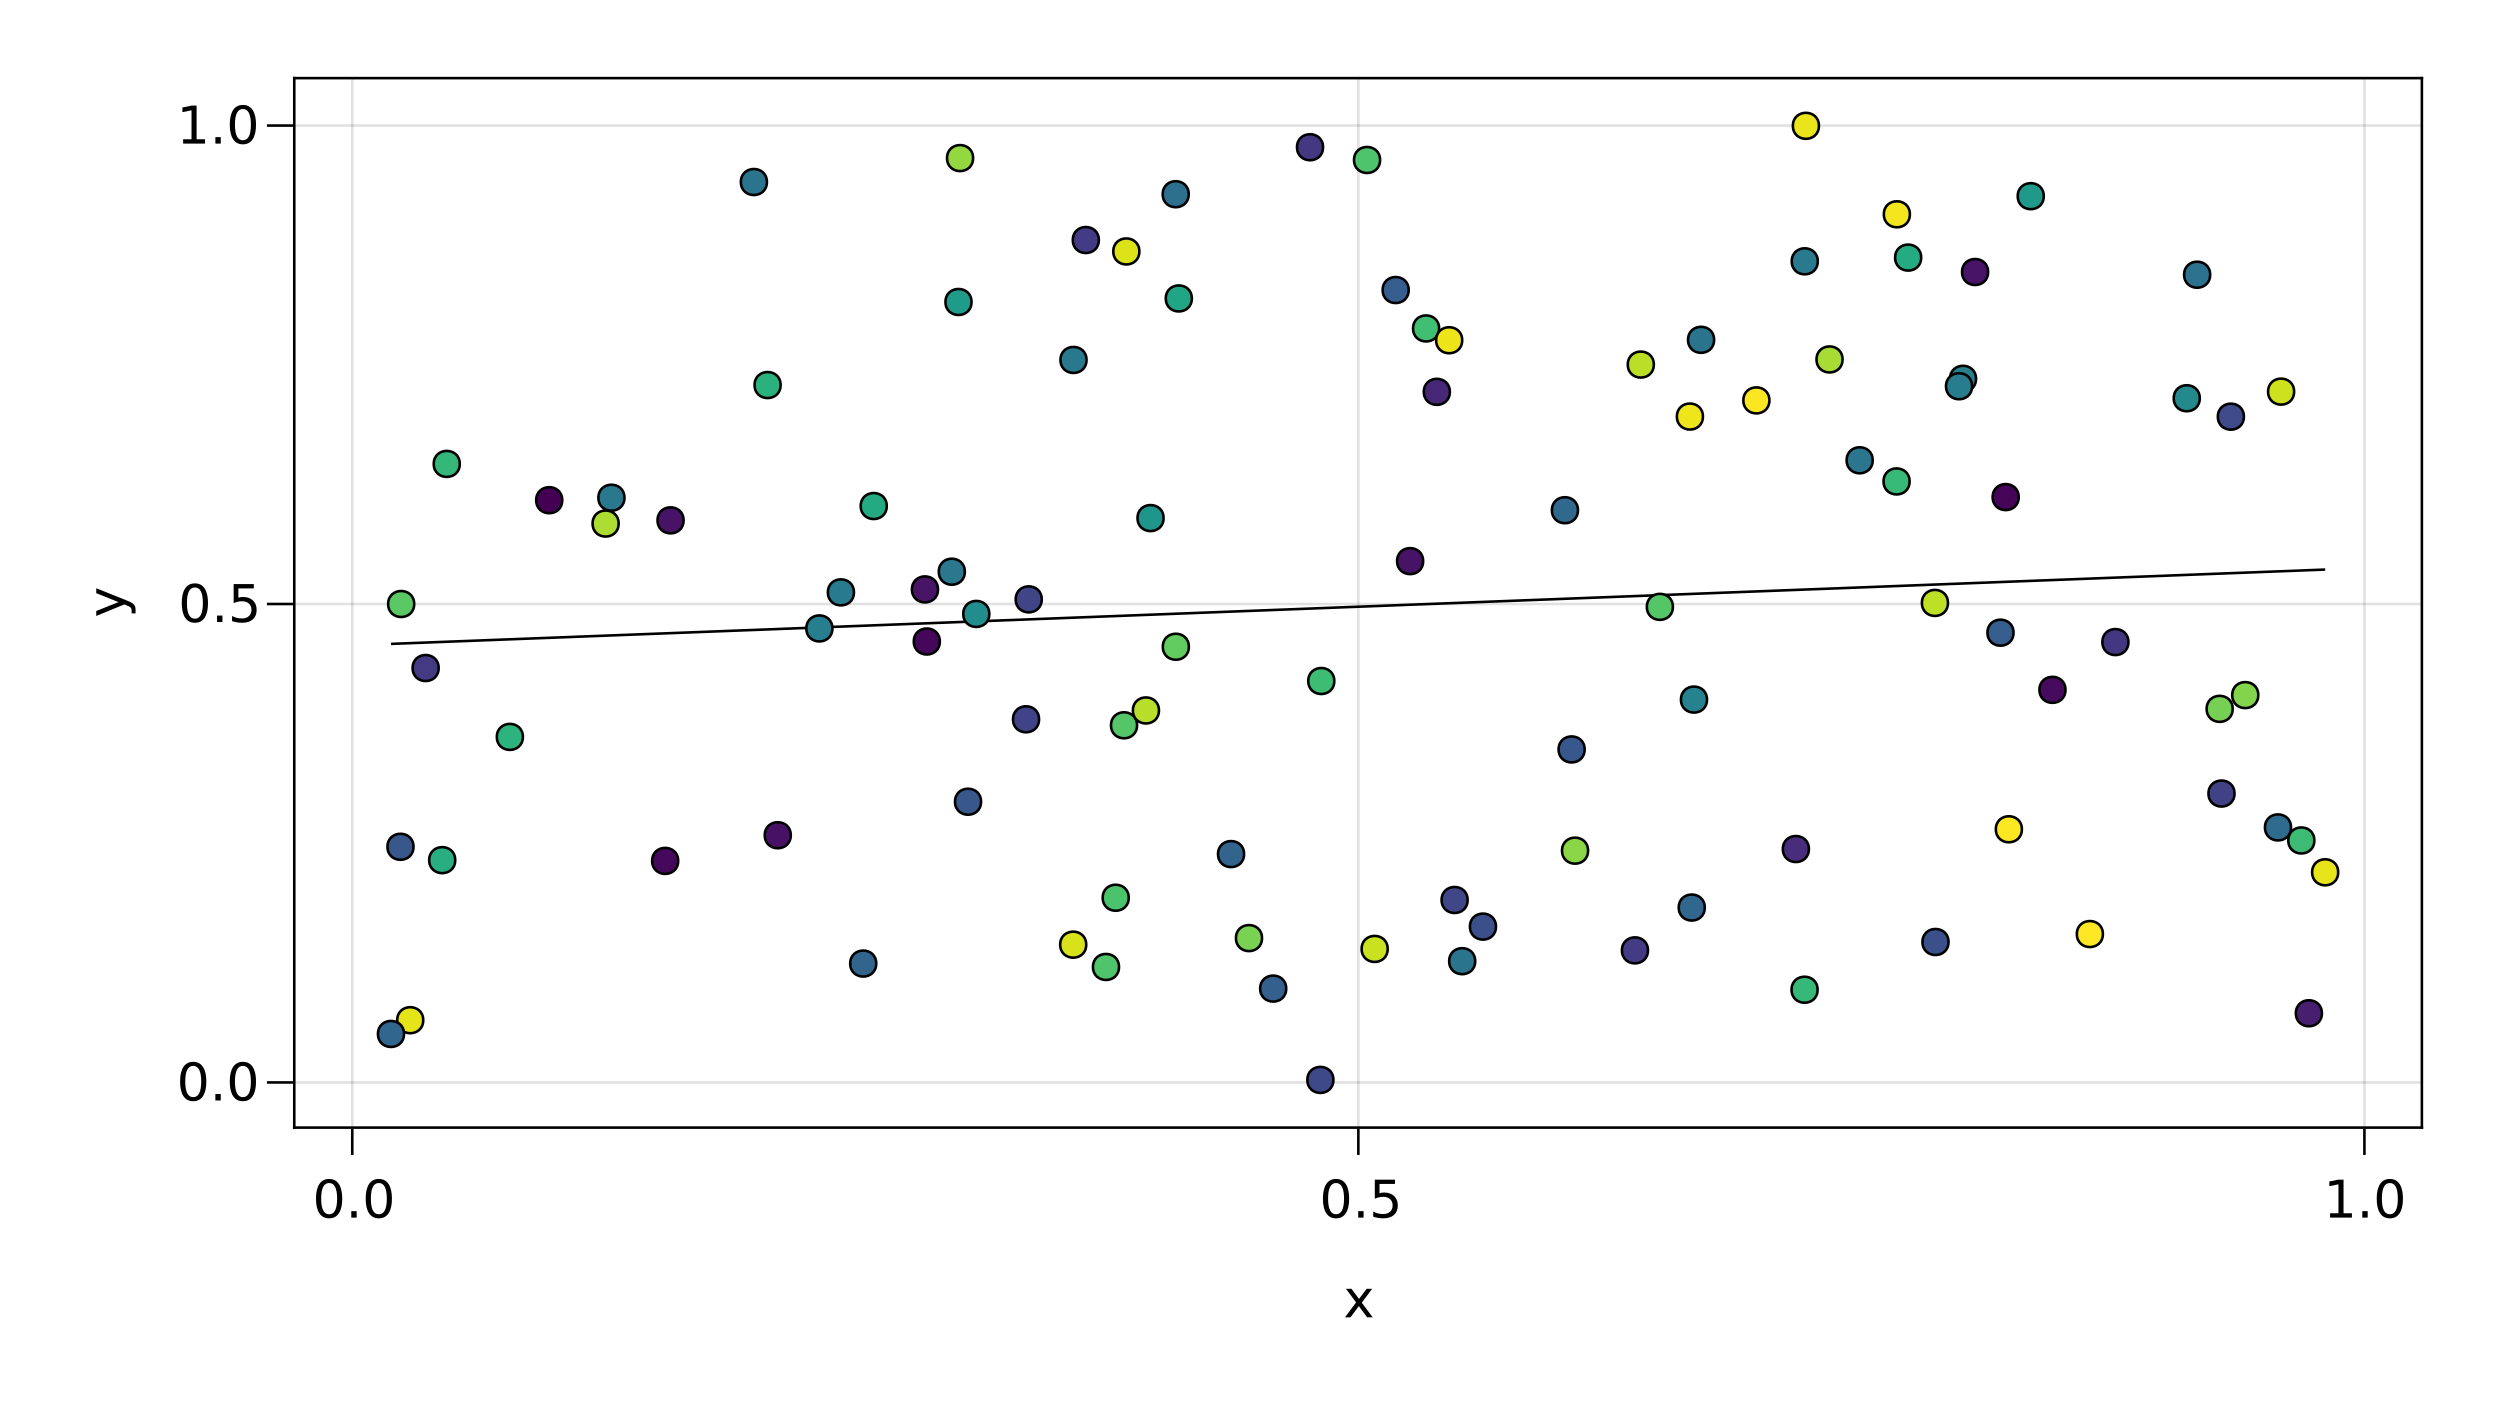 <?xml version="1.0" encoding="UTF-8"?>
<svg xmlns="http://www.w3.org/2000/svg" xmlns:xlink="http://www.w3.org/1999/xlink" width="960pt" height="540pt" viewBox="0 0 960 540" version="1.1">
<defs>
<g>
<symbol overflow="visible" id="glyph0-0">
<path style="stroke:none;" d="M 1 3.531 L 1 -14.109 L 11 -14.109 L 11 3.531 Z M 2.125 2.422 L 9.891 2.422 L 9.891 -12.984 L 2.125 -12.984 Z M 2.125 2.422 "/>
</symbol>
<symbol overflow="visible" id="glyph0-1">
<path style="stroke:none;" d="M 6.359 -13.281 C 5.336 -13.281 4.57 -12.781 4.062 -11.781 C 3.551 -10.781 3.297 -9.281 3.297 -7.281 C 3.297 -5.281 3.551 -3.781 4.062 -2.781 C 4.57 -1.781 5.336 -1.281 6.359 -1.281 C 7.379 -1.281 8.145 -1.781 8.656 -2.781 C 9.164 -3.781 9.422 -5.281 9.422 -7.281 C 9.422 -9.281 9.164 -10.781 8.656 -11.781 C 8.145 -12.781 7.379 -13.281 6.359 -13.281 Z M 6.359 -14.844 C 7.992 -14.844 9.238 -14.195 10.094 -12.906 C 10.957 -11.613 11.391 -9.738 11.391 -7.281 C 11.391 -4.82 10.957 -2.945 10.094 -1.656 C 9.238 -0.363 7.992 0.281 6.359 0.281 C 4.723 0.281 3.473 -0.363 2.609 -1.656 C 1.742 -2.945 1.312 -4.82 1.312 -7.281 C 1.312 -9.738 1.742 -11.613 2.609 -12.906 C 3.473 -14.195 4.723 -14.844 6.359 -14.844 Z M 6.359 -14.844 "/>
</symbol>
<symbol overflow="visible" id="glyph1-0">
<path style="stroke:none;" d="M 1 3.531 L 1 -14.109 L 11 -14.109 L 11 3.531 Z M 2.125 2.422 L 9.891 2.422 L 9.891 -12.984 L 2.125 -12.984 Z M 2.125 2.422 "/>
</symbol>
<symbol overflow="visible" id="glyph1-1">
<path style="stroke:none;" d="M 2.141 -2.484 L 4.203 -2.484 L 4.203 0 L 2.141 0 Z M 2.141 -2.484 "/>
</symbol>
<symbol overflow="visible" id="glyph1-2">
<path style="stroke:none;" d="M 6.359 -13.281 C 5.336 -13.281 4.57 -12.781 4.062 -11.781 C 3.551 -10.781 3.297 -9.281 3.297 -7.281 C 3.297 -5.281 3.551 -3.781 4.062 -2.781 C 4.57 -1.781 5.336 -1.281 6.359 -1.281 C 7.379 -1.281 8.145 -1.781 8.656 -2.781 C 9.164 -3.781 9.422 -5.281 9.422 -7.281 C 9.422 -9.281 9.164 -10.781 8.656 -11.781 C 8.145 -12.781 7.379 -13.281 6.359 -13.281 Z M 6.359 -14.844 C 7.992 -14.844 9.238 -14.195 10.094 -12.906 C 10.957 -11.613 11.391 -9.738 11.391 -7.281 C 11.391 -4.82 10.957 -2.945 10.094 -1.656 C 9.238 -0.363 7.992 0.281 6.359 0.281 C 4.723 0.281 3.473 -0.363 2.609 -1.656 C 1.742 -2.945 1.312 -4.82 1.312 -7.281 C 1.312 -9.738 1.742 -11.613 2.609 -12.906 C 3.473 -14.195 4.723 -14.844 6.359 -14.844 Z M 6.359 -14.844 "/>
</symbol>
<symbol overflow="visible" id="glyph2-0">
<path style="stroke:none;" d="M 1 3.531 L 1 -14.109 L 11 -14.109 L 11 3.531 Z M 2.125 2.422 L 9.891 2.422 L 9.891 -12.984 L 2.125 -12.984 Z M 2.125 2.422 "/>
</symbol>
<symbol overflow="visible" id="glyph2-1">
<path style="stroke:none;" d="M 6.359 -13.281 C 5.336 -13.281 4.57 -12.781 4.062 -11.781 C 3.551 -10.781 3.297 -9.281 3.297 -7.281 C 3.297 -5.281 3.551 -3.781 4.062 -2.781 C 4.57 -1.781 5.336 -1.281 6.359 -1.281 C 7.379 -1.281 8.145 -1.781 8.656 -2.781 C 9.164 -3.781 9.422 -5.281 9.422 -7.281 C 9.422 -9.281 9.164 -10.781 8.656 -11.781 C 8.145 -12.781 7.379 -13.281 6.359 -13.281 Z M 6.359 -14.844 C 7.992 -14.844 9.238 -14.195 10.094 -12.906 C 10.957 -11.613 11.391 -9.738 11.391 -7.281 C 11.391 -4.82 10.957 -2.945 10.094 -1.656 C 9.238 -0.363 7.992 0.281 6.359 0.281 C 4.723 0.281 3.473 -0.363 2.609 -1.656 C 1.742 -2.945 1.312 -4.82 1.312 -7.281 C 1.312 -9.738 1.742 -11.613 2.609 -12.906 C 3.473 -14.195 4.723 -14.844 6.359 -14.844 Z M 6.359 -14.844 "/>
</symbol>
<symbol overflow="visible" id="glyph3-0">
<path style="stroke:none;" d="M 1 3.531 L 1 -14.109 L 11 -14.109 L 11 3.531 Z M 2.125 2.422 L 9.891 2.422 L 9.891 -12.984 L 2.125 -12.984 Z M 2.125 2.422 "/>
</symbol>
<symbol overflow="visible" id="glyph3-1">
<path style="stroke:none;" d="M 2.141 -2.484 L 4.203 -2.484 L 4.203 0 L 2.141 0 Z M 2.141 -2.484 "/>
</symbol>
<symbol overflow="visible" id="glyph3-2">
<path style="stroke:none;" d="M 2.156 -14.578 L 9.906 -14.578 L 9.906 -12.922 L 3.969 -12.922 L 3.969 -9.344 C 4.25 -9.445 4.531 -9.52 4.812 -9.562 C 5.102 -9.613 5.395 -9.641 5.688 -9.641 C 7.312 -9.641 8.598 -9.191 9.547 -8.297 C 10.504 -7.41 10.984 -6.203 10.984 -4.672 C 10.984 -3.109 10.492 -1.891 9.516 -1.016 C 8.535 -0.148 7.156 0.281 5.375 0.281 C 4.77 0.281 4.148 0.227 3.516 0.125 C 2.879 0.02 2.223 -0.133 1.547 -0.344 L 1.547 -2.328 C 2.129 -2.004 2.734 -1.766 3.359 -1.609 C 3.984 -1.453 4.645 -1.375 5.344 -1.375 C 6.469 -1.375 7.359 -1.672 8.016 -2.266 C 8.672 -2.859 9 -3.66 9 -4.672 C 9 -5.691 8.672 -6.5 8.016 -7.094 C 7.359 -7.688 6.469 -7.984 5.344 -7.984 C 4.812 -7.984 4.285 -7.922 3.766 -7.797 C 3.242 -7.68 2.707 -7.5 2.156 -7.25 Z M 2.156 -14.578 "/>
</symbol>
<symbol overflow="visible" id="glyph3-3">
<path style="stroke:none;" d="M 6.359 -13.281 C 5.336 -13.281 4.57 -12.781 4.062 -11.781 C 3.551 -10.781 3.297 -9.281 3.297 -7.281 C 3.297 -5.281 3.551 -3.781 4.062 -2.781 C 4.57 -1.781 5.336 -1.281 6.359 -1.281 C 7.379 -1.281 8.145 -1.781 8.656 -2.781 C 9.164 -3.781 9.422 -5.281 9.422 -7.281 C 9.422 -9.281 9.164 -10.781 8.656 -11.781 C 8.145 -12.781 7.379 -13.281 6.359 -13.281 Z M 6.359 -14.844 C 7.992 -14.844 9.238 -14.195 10.094 -12.906 C 10.957 -11.613 11.391 -9.738 11.391 -7.281 C 11.391 -4.82 10.957 -2.945 10.094 -1.656 C 9.238 -0.363 7.992 0.281 6.359 0.281 C 4.723 0.281 3.473 -0.363 2.609 -1.656 C 1.742 -2.945 1.312 -4.82 1.312 -7.281 C 1.312 -9.738 1.742 -11.613 2.609 -12.906 C 3.473 -14.195 4.723 -14.844 6.359 -14.844 Z M 6.359 -14.844 "/>
</symbol>
<symbol overflow="visible" id="glyph4-0">
<path style="stroke:none;" d="M 1 3.531 L 1 -14.109 L 11 -14.109 L 11 3.531 Z M 2.125 2.422 L 9.891 2.422 L 9.891 -12.984 L 2.125 -12.984 Z M 2.125 2.422 "/>
</symbol>
<symbol overflow="visible" id="glyph4-1">
<path style="stroke:none;" d="M 2.484 -1.656 L 5.703 -1.656 L 5.703 -12.781 L 2.203 -12.078 L 2.203 -13.875 L 5.688 -14.578 L 7.656 -14.578 L 7.656 -1.656 L 10.875 -1.656 L 10.875 0 L 2.484 0 Z M 2.484 -1.656 "/>
</symbol>
<symbol overflow="visible" id="glyph4-2">
<path style="stroke:none;" d="M 10.984 -10.938 L 7.016 -5.609 L 11.188 0 L 9.062 0 L 5.875 -4.297 L 2.703 0 L 0.578 0 L 4.828 -5.719 L 0.938 -10.938 L 3.062 -10.938 L 5.953 -7.047 L 8.859 -10.938 Z M 10.984 -10.938 "/>
</symbol>
<symbol overflow="visible" id="glyph5-0">
<path style="stroke:none;" d="M 1 3.531 L 1 -14.109 L 11 -14.109 L 11 3.531 Z M 2.125 2.422 L 9.891 2.422 L 9.891 -12.984 L 2.125 -12.984 Z M 2.125 2.422 "/>
</symbol>
<symbol overflow="visible" id="glyph5-1">
<path style="stroke:none;" d="M 6.359 -13.281 C 5.336 -13.281 4.57 -12.781 4.062 -11.781 C 3.551 -10.781 3.297 -9.281 3.297 -7.281 C 3.297 -5.281 3.551 -3.781 4.062 -2.781 C 4.57 -1.781 5.336 -1.281 6.359 -1.281 C 7.379 -1.281 8.145 -1.781 8.656 -2.781 C 9.164 -3.781 9.422 -5.281 9.422 -7.281 C 9.422 -9.281 9.164 -10.781 8.656 -11.781 C 8.145 -12.781 7.379 -13.281 6.359 -13.281 Z M 6.359 -14.844 C 7.992 -14.844 9.238 -14.195 10.094 -12.906 C 10.957 -11.613 11.391 -9.738 11.391 -7.281 C 11.391 -4.82 10.957 -2.945 10.094 -1.656 C 9.238 -0.363 7.992 0.281 6.359 0.281 C 4.723 0.281 3.473 -0.363 2.609 -1.656 C 1.742 -2.945 1.312 -4.82 1.312 -7.281 C 1.312 -9.738 1.742 -11.613 2.609 -12.906 C 3.473 -14.195 4.723 -14.844 6.359 -14.844 Z M 6.359 -14.844 "/>
</symbol>
<symbol overflow="visible" id="glyph6-0">
<path style="stroke:none;" d="M 1 3.531 L 1 -14.109 L 11 -14.109 L 11 3.531 Z M 2.125 2.422 L 9.891 2.422 L 9.891 -12.984 L 2.125 -12.984 Z M 2.125 2.422 "/>
</symbol>
<symbol overflow="visible" id="glyph6-1">
<path style="stroke:none;" d="M 2.141 -2.484 L 4.203 -2.484 L 4.203 0 L 2.141 0 Z M 2.141 -2.484 "/>
</symbol>
<symbol overflow="visible" id="glyph6-2">
<path style="stroke:none;" d="M 6.359 -13.281 C 5.336 -13.281 4.57 -12.781 4.062 -11.781 C 3.551 -10.781 3.297 -9.281 3.297 -7.281 C 3.297 -5.281 3.551 -3.781 4.062 -2.781 C 4.57 -1.781 5.336 -1.281 6.359 -1.281 C 7.379 -1.281 8.145 -1.781 8.656 -2.781 C 9.164 -3.781 9.422 -5.281 9.422 -7.281 C 9.422 -9.281 9.164 -10.781 8.656 -11.781 C 8.145 -12.781 7.379 -13.281 6.359 -13.281 Z M 6.359 -14.844 C 7.992 -14.844 9.238 -14.195 10.094 -12.906 C 10.957 -11.613 11.391 -9.738 11.391 -7.281 C 11.391 -4.82 10.957 -2.945 10.094 -1.656 C 9.238 -0.363 7.992 0.281 6.359 0.281 C 4.723 0.281 3.473 -0.363 2.609 -1.656 C 1.742 -2.945 1.312 -4.82 1.312 -7.281 C 1.312 -9.738 1.742 -11.613 2.609 -12.906 C 3.473 -14.195 4.723 -14.844 6.359 -14.844 Z M 6.359 -14.844 "/>
</symbol>
<symbol overflow="visible" id="glyph7-0">
<path style="stroke:none;" d="M 1 3.531 L 1 -14.109 L 11 -14.109 L 11 3.531 Z M 2.125 2.422 L 9.891 2.422 L 9.891 -12.984 L 2.125 -12.984 Z M 2.125 2.422 "/>
</symbol>
<symbol overflow="visible" id="glyph7-1">
<path style="stroke:none;" d="M 6.359 -13.281 C 5.336 -13.281 4.57 -12.781 4.062 -11.781 C 3.551 -10.781 3.297 -9.281 3.297 -7.281 C 3.297 -5.281 3.551 -3.781 4.062 -2.781 C 4.57 -1.781 5.336 -1.281 6.359 -1.281 C 7.379 -1.281 8.145 -1.781 8.656 -2.781 C 9.164 -3.781 9.422 -5.281 9.422 -7.281 C 9.422 -9.281 9.164 -10.781 8.656 -11.781 C 8.145 -12.781 7.379 -13.281 6.359 -13.281 Z M 6.359 -14.844 C 7.992 -14.844 9.238 -14.195 10.094 -12.906 C 10.957 -11.613 11.391 -9.738 11.391 -7.281 C 11.391 -4.82 10.957 -2.945 10.094 -1.656 C 9.238 -0.363 7.992 0.281 6.359 0.281 C 4.723 0.281 3.473 -0.363 2.609 -1.656 C 1.742 -2.945 1.312 -4.82 1.312 -7.281 C 1.312 -9.738 1.742 -11.613 2.609 -12.906 C 3.473 -14.195 4.723 -14.844 6.359 -14.844 Z M 6.359 -14.844 "/>
</symbol>
<symbol overflow="visible" id="glyph8-0">
<path style="stroke:none;" d="M 1 3.531 L 1 -14.109 L 11 -14.109 L 11 3.531 Z M 2.125 2.422 L 9.891 2.422 L 9.891 -12.984 L 2.125 -12.984 Z M 2.125 2.422 "/>
</symbol>
<symbol overflow="visible" id="glyph8-1">
<path style="stroke:none;" d="M 2.141 -2.484 L 4.203 -2.484 L 4.203 0 L 2.141 0 Z M 2.141 -2.484 "/>
</symbol>
<symbol overflow="visible" id="glyph8-2">
<path style="stroke:none;" d="M 2.156 -14.578 L 9.906 -14.578 L 9.906 -12.922 L 3.969 -12.922 L 3.969 -9.344 C 4.25 -9.445 4.531 -9.52 4.812 -9.562 C 5.102 -9.613 5.395 -9.641 5.688 -9.641 C 7.312 -9.641 8.598 -9.191 9.547 -8.297 C 10.504 -7.41 10.984 -6.203 10.984 -4.672 C 10.984 -3.109 10.492 -1.891 9.516 -1.016 C 8.535 -0.148 7.156 0.281 5.375 0.281 C 4.77 0.281 4.148 0.227 3.516 0.125 C 2.879 0.02 2.223 -0.133 1.547 -0.344 L 1.547 -2.328 C 2.129 -2.004 2.734 -1.766 3.359 -1.609 C 3.984 -1.453 4.645 -1.375 5.344 -1.375 C 6.469 -1.375 7.359 -1.672 8.016 -2.266 C 8.672 -2.859 9 -3.66 9 -4.672 C 9 -5.691 8.672 -6.5 8.016 -7.094 C 7.359 -7.688 6.469 -7.984 5.344 -7.984 C 4.812 -7.984 4.285 -7.922 3.766 -7.797 C 3.242 -7.68 2.707 -7.5 2.156 -7.25 Z M 2.156 -14.578 "/>
</symbol>
<symbol overflow="visible" id="glyph9-0">
<path style="stroke:none;" d="M 1 3.531 L 1 -14.109 L 11 -14.109 L 11 3.531 Z M 2.125 2.422 L 9.891 2.422 L 9.891 -12.984 L 2.125 -12.984 Z M 2.125 2.422 "/>
</symbol>
<symbol overflow="visible" id="glyph9-1">
<path style="stroke:none;" d="M 2.484 -1.656 L 5.703 -1.656 L 5.703 -12.781 L 2.203 -12.078 L 2.203 -13.875 L 5.688 -14.578 L 7.656 -14.578 L 7.656 -1.656 L 10.875 -1.656 L 10.875 0 L 2.484 0 Z M 2.484 -1.656 "/>
</symbol>
<symbol overflow="visible" id="glyph10-0">
<path style="stroke:none;" d="M 1 3.531 L 1 -14.109 L 11 -14.109 L 11 3.531 Z M 2.125 2.422 L 9.891 2.422 L 9.891 -12.984 L 2.125 -12.984 Z M 2.125 2.422 "/>
</symbol>
<symbol overflow="visible" id="glyph10-1">
<path style="stroke:none;" d="M 2.141 -2.484 L 4.203 -2.484 L 4.203 0 L 2.141 0 Z M 2.141 -2.484 "/>
</symbol>
<symbol overflow="visible" id="glyph10-2">
<path style="stroke:none;" d="M 6.359 -13.281 C 5.336 -13.281 4.57 -12.781 4.062 -11.781 C 3.551 -10.781 3.297 -9.281 3.297 -7.281 C 3.297 -5.281 3.551 -3.781 4.062 -2.781 C 4.57 -1.781 5.336 -1.281 6.359 -1.281 C 7.379 -1.281 8.145 -1.781 8.656 -2.781 C 9.164 -3.781 9.422 -5.281 9.422 -7.281 C 9.422 -9.281 9.164 -10.781 8.656 -11.781 C 8.145 -12.781 7.379 -13.281 6.359 -13.281 Z M 6.359 -14.844 C 7.992 -14.844 9.238 -14.195 10.094 -12.906 C 10.957 -11.613 11.391 -9.738 11.391 -7.281 C 11.391 -4.82 10.957 -2.945 10.094 -1.656 C 9.238 -0.363 7.992 0.281 6.359 0.281 C 4.723 0.281 3.473 -0.363 2.609 -1.656 C 1.742 -2.945 1.312 -4.82 1.312 -7.281 C 1.312 -9.738 1.742 -11.613 2.609 -12.906 C 3.473 -14.195 4.723 -14.844 6.359 -14.844 Z M 6.359 -14.844 "/>
</symbol>
<symbol overflow="visible" id="glyph11-0">
<path style="stroke:none;" d="M 3.531 -1 L -14.109 -1 L -14.109 -11 L 3.531 -11 Z M 2.422 -2.125 L 2.422 -9.891 L -12.984 -9.891 L -12.984 -2.125 Z M 2.422 -2.125 "/>
</symbol>
<symbol overflow="visible" id="glyph11-1">
<path style="stroke:none;" d="M 1.016 -6.438 C 2.316 -5.926 3.164 -5.43 3.562 -4.953 C 3.957 -4.473 4.156 -3.828 4.156 -3.016 L 4.156 -1.578 L 2.656 -1.578 L 2.656 -2.641 C 2.656 -3.129 2.535 -3.508 2.297 -3.781 C 2.066 -4.062 1.516 -4.367 0.641 -4.703 L -0.172 -5.016 L -10.938 -0.594 L -10.938 -2.5 L -2.391 -5.922 L -10.938 -9.344 L -10.938 -11.234 Z M 1.016 -6.438 "/>
</symbol>
</g>
<clipPath id="clip1">
  <path d="M 674 30 L 713 30 L 713 68 L 674 68 Z M 674 30 "/>
</clipPath>
<clipPath id="clip2">
  <path d="M 487 395 L 527 395 L 527 433 L 487 433 Z M 487 395 "/>
</clipPath>
</defs>
<g id="surface26">
<rect x="0" y="0" width="960" height="540" style="fill:rgb(100%,100%,100%);fill-opacity:1;stroke:none;"/>
<path style=" stroke:none;fill-rule:nonzero;fill:rgb(100%,100%,100%);fill-opacity:1;" d="M 113 433 L 930 433 L 930 30 L 113 30 Z M 113 433 "/>
<path style="fill:none;stroke-width:1;stroke-linecap:butt;stroke-linejoin:miter;stroke:rgb(0%,0%,0%);stroke-opacity:0.12;stroke-miterlimit:10;" d="M 135.27 433 L 135.27 30 "/>
<path style="fill:none;stroke-width:1;stroke-linecap:butt;stroke-linejoin:miter;stroke:rgb(0%,0%,0%);stroke-opacity:0.12;stroke-miterlimit:10;" d="M 521.605 433 L 521.605 30 "/>
<path style="fill:none;stroke-width:1;stroke-linecap:butt;stroke-linejoin:miter;stroke:rgb(0%,0%,0%);stroke-opacity:0.12;stroke-miterlimit:10;" d="M 907.938 433 L 907.938 30 "/>
<path style="fill:none;stroke-width:1;stroke-linecap:butt;stroke-linejoin:miter;stroke:rgb(0%,0%,0%);stroke-opacity:0.12;stroke-miterlimit:10;" d="M 113 415.66 L 930 415.66 "/>
<path style="fill:none;stroke-width:1;stroke-linecap:butt;stroke-linejoin:miter;stroke:rgb(0%,0%,0%);stroke-opacity:0.12;stroke-miterlimit:10;" d="M 113 231.938 L 930 231.938 "/>
<path style="fill:none;stroke-width:1;stroke-linecap:butt;stroke-linejoin:miter;stroke:rgb(0%,0%,0%);stroke-opacity:0.12;stroke-miterlimit:10;" d="M 113 48.215 L 930 48.215 "/>
<g style="fill:rgb(0%,0%,0%);fill-opacity:1;">
  <use xlink:href="#glyph0-1" x="120.031" y="467.562"/>
</g>
<g style="fill:rgb(0%,0%,0%);fill-opacity:1;">
  <use xlink:href="#glyph1-1" x="132.754" y="467.562"/>
</g>
<g style="fill:rgb(0%,0%,0%);fill-opacity:1;">
  <use xlink:href="#glyph1-2" x="139.113" y="467.562"/>
</g>
<g style="fill:rgb(0%,0%,0%);fill-opacity:1;">
  <use xlink:href="#glyph2-1" x="506.688" y="467.562"/>
</g>
<g style="fill:rgb(0%,0%,0%);fill-opacity:1;">
  <use xlink:href="#glyph3-1" x="519.414" y="467.562"/>
</g>
<g style="fill:rgb(0%,0%,0%);fill-opacity:1;">
  <use xlink:href="#glyph3-2" x="525.77" y="467.562"/>
</g>
<g style="fill:rgb(0%,0%,0%);fill-opacity:1;">
  <use xlink:href="#glyph4-1" x="892.262" y="467.562"/>
</g>
<g style="fill:rgb(0%,0%,0%);fill-opacity:1;">
  <use xlink:href="#glyph3-1" x="904.984" y="467.562"/>
</g>
<g style="fill:rgb(0%,0%,0%);fill-opacity:1;">
  <use xlink:href="#glyph3-3" x="911.344" y="467.562"/>
</g>
<g style="fill:rgb(0%,0%,0%);fill-opacity:1;">
  <use xlink:href="#glyph4-2" x="515.91" y="505.844"/>
</g>
<g style="fill:rgb(0%,0%,0%);fill-opacity:1;">
  <use xlink:href="#glyph5-1" x="67.84" y="422.586"/>
</g>
<g style="fill:rgb(0%,0%,0%);fill-opacity:1;">
  <use xlink:href="#glyph6-1" x="80.566" y="422.586"/>
</g>
<g style="fill:rgb(0%,0%,0%);fill-opacity:1;">
  <use xlink:href="#glyph6-2" x="86.922" y="422.586"/>
</g>
<g style="fill:rgb(0%,0%,0%);fill-opacity:1;">
  <use xlink:href="#glyph7-1" x="68.484" y="238.863"/>
</g>
<g style="fill:rgb(0%,0%,0%);fill-opacity:1;">
  <use xlink:href="#glyph8-1" x="81.211" y="238.863"/>
</g>
<g style="fill:rgb(0%,0%,0%);fill-opacity:1;">
  <use xlink:href="#glyph8-2" x="87.566" y="238.863"/>
</g>
<g style="fill:rgb(0%,0%,0%);fill-opacity:1;">
  <use xlink:href="#glyph9-1" x="67.84" y="55.141"/>
</g>
<g style="fill:rgb(0%,0%,0%);fill-opacity:1;">
  <use xlink:href="#glyph10-1" x="80.566" y="55.141"/>
</g>
<g style="fill:rgb(0%,0%,0%);fill-opacity:1;">
  <use xlink:href="#glyph10-2" x="86.922" y="55.141"/>
</g>
<g style="fill:rgb(0%,0%,0%);fill-opacity:1;">
  <use xlink:href="#glyph11-1" x="47.898" y="237.121"/>
</g>
<path style="fill:none;stroke-width:1;stroke-linecap:butt;stroke-linejoin:miter;stroke:rgb(0%,0%,0%);stroke-opacity:1;stroke-miterlimit:10;" d="M 150.137 247.254 L 157.641 246.965 L 165.141 246.676 L 172.645 246.387 L 180.145 246.102 L 187.648 245.812 L 195.148 245.523 L 210.156 244.945 L 217.656 244.66 L 225.16 244.371 L 232.66 244.082 L 247.668 243.504 L 255.168 243.219 L 262.672 242.93 L 270.172 242.641 L 277.676 242.352 L 285.176 242.062 L 292.68 241.777 L 300.184 241.488 L 307.684 241.199 L 315.188 240.91 L 322.688 240.621 L 330.191 240.336 L 337.695 240.047 L 345.195 239.758 L 352.699 239.469 L 360.199 239.18 L 367.703 238.895 L 375.207 238.605 L 382.707 238.316 L 390.211 238.027 L 397.711 237.738 L 405.215 237.453 L 412.715 237.164 L 427.723 236.586 L 435.223 236.297 L 442.727 236.012 L 450.227 235.723 L 465.234 235.145 L 472.734 234.855 L 480.238 234.57 L 487.738 234.281 L 502.746 233.703 L 510.246 233.414 L 517.75 233.129 L 525.25 232.84 L 532.754 232.551 L 540.254 232.262 L 547.758 231.973 L 555.262 231.688 L 562.762 231.398 L 570.266 231.109 L 577.766 230.82 L 585.27 230.531 L 592.773 230.246 L 600.273 229.957 L 607.777 229.668 L 615.277 229.379 L 622.781 229.09 L 630.285 228.805 L 637.785 228.516 L 645.289 228.227 L 652.789 227.938 L 660.293 227.648 L 667.793 227.363 L 682.801 226.785 L 690.301 226.496 L 697.805 226.207 L 705.305 225.922 L 720.312 225.344 L 727.812 225.055 L 735.316 224.766 L 742.816 224.477 L 750.32 224.191 L 757.824 223.902 L 765.324 223.613 L 772.828 223.324 L 780.328 223.035 L 787.832 222.75 L 795.332 222.461 L 810.34 221.883 L 817.84 221.594 L 825.344 221.309 L 832.844 221.02 L 847.852 220.441 L 855.352 220.152 L 862.855 219.867 L 870.355 219.578 L 885.363 219 L 892.863 218.711 "/>
<path style="fill-rule:nonzero;fill:rgb(16.156%,47.633%,55.808%);fill-opacity:1;stroke-width:1;stroke-linecap:butt;stroke-linejoin:miter;stroke:rgb(0%,0%,0%);stroke-opacity:1;stroke-miterlimit:10;" d="M 417.223 138.219 C 417.223 144.883 407.223 144.883 407.223 138.219 C 407.223 131.551 417.223 131.551 417.223 138.219 "/>
<path style="fill-rule:nonzero;fill:rgb(25.372%,26.546%,52.982%);fill-opacity:1;stroke-width:1;stroke-linecap:butt;stroke-linejoin:miter;stroke:rgb(0%,0%,0%);stroke-opacity:1;stroke-miterlimit:10;" d="M 398.996 276.207 C 398.996 282.875 388.996 282.875 388.996 276.207 C 388.996 269.539 398.996 269.539 398.996 276.207 "/>
<path style="fill-rule:nonzero;fill:rgb(12.02%,61.055%,53.89%);fill-opacity:1;stroke-width:1;stroke-linecap:butt;stroke-linejoin:miter;stroke:rgb(0%,0%,0%);stroke-opacity:1;stroke-miterlimit:10;" d="M 373.062 115.965 C 373.062 122.629 363.062 122.629 363.062 115.965 C 363.062 109.297 373.062 109.297 373.062 115.965 "/>
<path style="fill-rule:nonzero;fill:rgb(27.271%,2.919%,35.495%);fill-opacity:1;stroke-width:1;stroke-linecap:butt;stroke-linejoin:miter;stroke:rgb(0%,0%,0%);stroke-opacity:1;stroke-miterlimit:10;" d="M 360.895 246.336 C 360.895 253 350.895 253 350.895 246.336 C 350.895 239.668 360.895 239.668 360.895 246.336 "/>
<path style="fill-rule:nonzero;fill:rgb(50.87%,82.913%,29.871%);fill-opacity:1;stroke-width:1;stroke-linecap:butt;stroke-linejoin:miter;stroke:rgb(0%,0%,0%);stroke-opacity:1;stroke-miterlimit:10;" d="M 867.18 266.918 C 867.18 273.582 857.18 273.582 857.18 266.918 C 857.18 260.25 867.18 260.25 867.18 266.918 "/>
<path style="fill-rule:nonzero;fill:rgb(15.298%,49.802%,55.76%);fill-opacity:1;stroke-width:1;stroke-linecap:butt;stroke-linejoin:miter;stroke:rgb(0%,0%,0%);stroke-opacity:1;stroke-miterlimit:10;" d="M 758.797 145.461 C 758.797 152.129 748.797 152.129 748.797 145.461 C 748.797 138.797 758.797 138.797 758.797 145.461 "/>
<path style="fill-rule:nonzero;fill:rgb(25.326%,74.226%,44.807%);fill-opacity:1;stroke-width:1;stroke-linecap:butt;stroke-linejoin:miter;stroke:rgb(0%,0%,0%);stroke-opacity:1;stroke-miterlimit:10;" d="M 552.617 126.121 C 552.617 132.789 542.617 132.789 542.617 126.121 C 542.617 119.457 552.617 119.457 552.617 126.121 "/>
<path style="fill-rule:nonzero;fill:rgb(54.631%,83.799%,27.502%);fill-opacity:1;stroke-width:1;stroke-linecap:butt;stroke-linejoin:miter;stroke:rgb(0%,0%,0%);stroke-opacity:1;stroke-miterlimit:10;" d="M 609.816 326.652 C 609.816 333.32 599.816 333.32 599.816 326.652 C 599.816 319.984 609.816 319.984 609.816 326.652 "/>
<path style="fill-rule:nonzero;fill:rgb(20.963%,36.563%,55.23%);fill-opacity:1;stroke-width:1;stroke-linecap:butt;stroke-linejoin:miter;stroke:rgb(0%,0%,0%);stroke-opacity:1;stroke-miterlimit:10;" d="M 773.188 242.949 C 773.188 249.617 763.188 249.617 763.188 242.949 C 763.188 236.285 773.188 236.285 773.188 242.949 "/>
<path style="fill-rule:nonzero;fill:rgb(15.483%,49.332%,55.773%);fill-opacity:1;stroke-width:1;stroke-linecap:butt;stroke-linejoin:miter;stroke:rgb(0%,0%,0%);stroke-opacity:1;stroke-miterlimit:10;" d="M 319.641 241.316 C 319.641 247.984 309.641 247.984 309.641 241.316 C 309.641 234.648 319.641 234.648 319.641 241.316 "/>
<path style="fill-rule:nonzero;fill:rgb(90.326%,89.45%,10.181%);fill-opacity:1;stroke-width:1;stroke-linecap:butt;stroke-linejoin:miter;stroke:rgb(0%,0%,0%);stroke-opacity:1;stroke-miterlimit:10;" d="M 897.863 334.957 C 897.863 341.625 887.863 341.625 887.863 334.957 C 887.863 328.289 897.863 328.289 897.863 334.957 "/>
<path style="fill-rule:nonzero;fill:rgb(99.325%,90.616%,14.394%);fill-opacity:1;stroke-width:1;stroke-linecap:butt;stroke-linejoin:miter;stroke:rgb(0%,0%,0%);stroke-opacity:1;stroke-miterlimit:10;" d="M 807.508 358.676 C 807.508 365.34 797.508 365.34 797.508 358.676 C 797.508 352.008 807.508 352.008 807.508 358.676 "/>
<path style="fill-rule:nonzero;fill:rgb(29.68%,76.168%,42.404%);fill-opacity:1;stroke-width:1;stroke-linecap:butt;stroke-linejoin:miter;stroke:rgb(0%,0%,0%);stroke-opacity:1;stroke-miterlimit:10;" d="M 433.434 344.734 C 433.434 351.402 423.434 351.402 423.434 344.734 C 423.434 338.07 433.434 338.07 433.434 344.734 "/>
<path style="fill-rule:nonzero;fill:rgb(23.39%,31.295%,54.348%);fill-opacity:1;stroke-width:1;stroke-linecap:butt;stroke-linejoin:miter;stroke:rgb(0%,0%,0%);stroke-opacity:1;stroke-miterlimit:10;" d="M 574.457 355.816 C 574.457 362.484 564.457 362.484 564.457 355.816 C 564.457 349.148 574.457 349.148 574.457 355.816 "/>
<path style="fill-rule:nonzero;fill:rgb(23.726%,73.411%,45.685%);fill-opacity:1;stroke-width:1;stroke-linecap:butt;stroke-linejoin:miter;stroke:rgb(0%,0%,0%);stroke-opacity:1;stroke-miterlimit:10;" d="M 888.707 322.738 C 888.707 329.402 878.707 329.402 878.707 322.738 C 878.707 316.07 888.707 316.07 888.707 322.738 "/>
<path style="fill-rule:nonzero;fill:rgb(83.985%,88.655%,10.435%);fill-opacity:1;stroke-width:1;stroke-linecap:butt;stroke-linejoin:miter;stroke:rgb(0%,0%,0%);stroke-opacity:1;stroke-miterlimit:10;" d="M 417.109 362.75 C 417.109 369.418 407.109 369.418 407.109 362.75 C 407.109 356.082 417.109 356.082 417.109 362.75 "/>
<path style="fill-rule:nonzero;fill:rgb(26.7%,0.487%,32.941%);fill-opacity:1;stroke-width:1;stroke-linecap:butt;stroke-linejoin:miter;stroke:rgb(0%,0%,0%);stroke-opacity:1;stroke-miterlimit:10;" d="M 215.898 192.074 C 215.898 198.742 205.898 198.742 205.898 192.074 C 205.898 185.41 215.898 185.41 215.898 192.074 "/>
<path style="fill-rule:nonzero;fill:rgb(26.48%,23.336%,51.645%);fill-opacity:1;stroke-width:1;stroke-linecap:butt;stroke-linejoin:miter;stroke:rgb(0%,0%,0%);stroke-opacity:1;stroke-miterlimit:10;" d="M 421.957 92.168 C 421.957 98.836 411.957 98.836 411.957 92.168 C 411.957 85.504 421.957 85.504 421.957 92.168 "/>
<path style="fill-rule:nonzero;fill:rgb(20.513%,71.682%,47.45%);fill-opacity:1;stroke-width:1;stroke-linecap:butt;stroke-linejoin:miter;stroke:rgb(0%,0%,0%);stroke-opacity:1;stroke-miterlimit:10;" d="M 176.555 178.141 C 176.555 184.809 166.555 184.809 166.555 178.141 C 166.555 171.477 176.555 171.477 176.555 178.141 "/>
<path style="fill-rule:nonzero;fill:rgb(16.952%,45.658%,55.803%);fill-opacity:1;stroke-width:1;stroke-linecap:butt;stroke-linejoin:miter;stroke:rgb(0%,0%,0%);stroke-opacity:1;stroke-miterlimit:10;" d="M 566.477 369.09 C 566.477 375.758 556.477 375.758 556.477 369.09 C 556.477 362.426 566.477 362.426 566.477 369.09 "/>
<path style="fill-rule:nonzero;fill:rgb(28.108%,8.16%,40.482%);fill-opacity:1;stroke-width:1;stroke-linecap:butt;stroke-linejoin:miter;stroke:rgb(0%,0%,0%);stroke-opacity:1;stroke-miterlimit:10;" d="M 763.43 104.453 C 763.43 111.121 753.43 111.121 753.43 104.453 C 753.43 97.785 763.43 97.785 763.43 104.453 "/>
<path style="fill-rule:nonzero;fill:rgb(13.288%,55.108%,55.313%);fill-opacity:1;stroke-width:1;stroke-linecap:butt;stroke-linejoin:miter;stroke:rgb(0%,0%,0%);stroke-opacity:1;stroke-miterlimit:10;" d="M 379.895 235.75 C 379.895 242.418 369.895 242.418 369.895 235.75 C 369.895 229.086 379.895 229.086 379.895 235.75 "/>
<path style="fill-rule:nonzero;fill:rgb(73.103%,87.192%,15.604%);fill-opacity:1;stroke-width:1;stroke-linecap:butt;stroke-linejoin:miter;stroke:rgb(0%,0%,0%);stroke-opacity:1;stroke-miterlimit:10;" d="M 635.07 139.996 C 635.07 146.664 625.07 146.664 625.07 139.996 C 625.07 133.332 635.07 133.332 635.07 139.996 "/>
<path style="fill-rule:nonzero;fill:rgb(16.432%,46.948%,55.806%);fill-opacity:1;stroke-width:1;stroke-linecap:butt;stroke-linejoin:miter;stroke:rgb(0%,0%,0%);stroke-opacity:1;stroke-miterlimit:10;" d="M 239.785 191.125 C 239.785 197.793 229.785 197.793 229.785 191.125 C 229.785 184.461 239.785 184.461 239.785 191.125 "/>
<path style="fill-rule:nonzero;fill:rgb(35.393%,78.346%,39.169%);fill-opacity:1;stroke-width:1;stroke-linecap:butt;stroke-linejoin:miter;stroke:rgb(0%,0%,0%);stroke-opacity:1;stroke-miterlimit:10;" d="M 159.051 231.941 C 159.051 238.605 149.051 238.605 149.051 231.941 C 149.051 225.273 159.051 225.273 159.051 231.941 "/>
<path style="fill-rule:nonzero;fill:rgb(80.818%,88.253%,11.467%);fill-opacity:1;stroke-width:1;stroke-linecap:butt;stroke-linejoin:miter;stroke:rgb(0%,0%,0%);stroke-opacity:1;stroke-miterlimit:10;" d="M 880.938 150.387 C 880.938 157.051 870.938 157.051 870.938 150.387 C 870.938 143.719 880.938 143.719 880.938 150.387 "/>
<path style="fill-rule:nonzero;fill:rgb(16.902%,45.782%,55.804%);fill-opacity:1;stroke-width:1;stroke-linecap:butt;stroke-linejoin:miter;stroke:rgb(0%,0%,0%);stroke-opacity:1;stroke-miterlimit:10;" d="M 719.113 176.75 C 719.113 183.418 709.113 183.418 709.113 176.75 C 709.113 170.082 719.113 170.082 719.113 176.75 "/>
<path style="fill-rule:nonzero;fill:rgb(16.027%,47.956%,55.809%);fill-opacity:1;stroke-width:1;stroke-linecap:butt;stroke-linejoin:miter;stroke:rgb(0%,0%,0%);stroke-opacity:1;stroke-miterlimit:10;" d="M 698.023 100.344 C 698.023 107.012 688.023 107.012 688.023 100.344 C 688.023 93.676 698.023 93.676 698.023 100.344 "/>
<path style=" stroke:none;fill-rule:nonzero;fill:rgb(91.394%,89.583%,10.342%);fill-opacity:1;" d="M 698.465 48.316 C 698.465 54.984 688.465 54.984 688.465 48.316 C 688.465 41.652 698.465 41.652 698.465 48.316 "/>
<g clip-path="url(#clip1)" clip-rule="nonzero">
<path style="fill:none;stroke-width:1;stroke-linecap:butt;stroke-linejoin:miter;stroke:rgb(0%,0%,0%);stroke-opacity:1;stroke-miterlimit:10;" d="M 698.465 48.316 C 698.465 54.984 688.465 54.984 688.465 48.316 C 688.465 41.652 698.465 41.652 698.465 48.316 "/>
</g>
<path style="fill-rule:nonzero;fill:rgb(93.023%,89.785%,10.588%);fill-opacity:1;stroke-width:1;stroke-linecap:butt;stroke-linejoin:miter;stroke:rgb(0%,0%,0%);stroke-opacity:1;stroke-miterlimit:10;" d="M 653.926 159.957 C 653.926 166.621 643.926 166.621 643.926 159.957 C 643.926 153.289 653.926 153.289 653.926 159.957 "/>
<path style="fill-rule:nonzero;fill:rgb(17.747%,43.751%,55.751%);fill-opacity:1;stroke-width:1;stroke-linecap:butt;stroke-linejoin:miter;stroke:rgb(0%,0%,0%);stroke-opacity:1;stroke-miterlimit:10;" d="M 456.473 74.582 C 456.473 81.246 446.473 81.246 446.473 74.582 C 446.473 67.914 456.473 67.914 456.473 74.582 "/>
<path style="fill-rule:nonzero;fill:rgb(26.946%,21.748%,50.856%);fill-opacity:1;stroke-width:1;stroke-linecap:butt;stroke-linejoin:miter;stroke:rgb(0%,0%,0%);stroke-opacity:1;stroke-miterlimit:10;" d="M 817.312 246.555 C 817.312 253.219 807.312 253.219 807.312 246.555 C 807.312 239.887 817.312 239.887 817.312 246.555 "/>
<path style="fill-rule:nonzero;fill:rgb(67.475%,86.298%,19.206%);fill-opacity:1;stroke-width:1;stroke-linecap:butt;stroke-linejoin:miter;stroke:rgb(0%,0%,0%);stroke-opacity:1;stroke-miterlimit:10;" d="M 237.555 201.043 C 237.555 207.711 227.555 207.711 227.555 201.043 C 227.555 194.379 237.555 194.379 237.555 201.043 "/>
<path style="fill-rule:nonzero;fill:rgb(28.079%,7.831%,40.179%);fill-opacity:1;stroke-width:1;stroke-linecap:butt;stroke-linejoin:miter;stroke:rgb(0%,0%,0%);stroke-opacity:1;stroke-miterlimit:10;" d="M 360.184 226.332 C 360.184 233 350.184 233 350.184 226.332 C 350.184 219.664 360.184 219.664 360.184 226.332 "/>
<path style="fill-rule:nonzero;fill:rgb(95.391%,90.097%,12.007%);fill-opacity:1;stroke-width:1;stroke-linecap:butt;stroke-linejoin:miter;stroke:rgb(0%,0%,0%);stroke-opacity:1;stroke-miterlimit:10;" d="M 733.395 82.289 C 733.395 88.957 723.395 88.957 723.395 82.289 C 723.395 75.621 733.395 75.621 733.395 82.289 "/>
<path style="fill-rule:nonzero;fill:rgb(57.952%,84.521%,25.378%);fill-opacity:1;stroke-width:1;stroke-linecap:butt;stroke-linejoin:miter;stroke:rgb(0%,0%,0%);stroke-opacity:1;stroke-miterlimit:10;" d="M 373.664 60.707 C 373.664 67.375 363.664 67.375 363.664 60.707 C 363.664 54.043 373.664 54.043 373.664 60.707 "/>
<path style="fill-rule:nonzero;fill:rgb(25.161%,27.127%,53.208%);fill-opacity:1;stroke-width:1;stroke-linecap:butt;stroke-linejoin:miter;stroke:rgb(0%,0%,0%);stroke-opacity:1;stroke-miterlimit:10;" d="M 400.031 230.152 C 400.031 236.82 390.031 236.82 390.031 230.152 C 390.031 223.488 400.031 223.488 400.031 230.152 "/>
<path style="fill-rule:nonzero;fill:rgb(28.094%,15.715%,46.978%);fill-opacity:1;stroke-width:1;stroke-linecap:butt;stroke-linejoin:miter;stroke:rgb(0%,0%,0%);stroke-opacity:1;stroke-miterlimit:10;" d="M 556.746 150.469 C 556.746 157.137 546.746 157.137 546.746 150.469 C 546.746 143.801 556.746 143.801 556.746 150.469 "/>
<path style="fill-rule:nonzero;fill:rgb(78.875%,87.995%,12.32%);fill-opacity:1;stroke-width:1;stroke-linecap:butt;stroke-linejoin:miter;stroke:rgb(0%,0%,0%);stroke-opacity:1;stroke-miterlimit:10;" d="M 532.867 364.387 C 532.867 371.051 522.867 371.051 522.867 364.387 C 522.867 357.719 532.867 357.719 532.867 364.387 "/>
<path style="fill-rule:nonzero;fill:rgb(21.678%,72.331%,46.808%);fill-opacity:1;stroke-width:1;stroke-linecap:butt;stroke-linejoin:miter;stroke:rgb(0%,0%,0%);stroke-opacity:1;stroke-miterlimit:10;" d="M 733.285 184.871 C 733.285 191.535 723.285 191.535 723.285 184.871 C 723.285 178.203 733.285 178.203 733.285 184.871 "/>
<path style="fill-rule:nonzero;fill:rgb(12.26%,58.767%,54.573%);fill-opacity:1;stroke-width:1;stroke-linecap:butt;stroke-linejoin:miter;stroke:rgb(0%,0%,0%);stroke-opacity:1;stroke-miterlimit:10;" d="M 446.809 198.945 C 446.809 205.613 436.809 205.613 436.809 198.945 C 436.809 192.277 446.809 192.277 446.809 198.945 "/>
<path style="fill-rule:nonzero;fill:rgb(20.507%,37.543%,55.341%);fill-opacity:1;stroke-width:1;stroke-linecap:butt;stroke-linejoin:miter;stroke:rgb(0%,0%,0%);stroke-opacity:1;stroke-miterlimit:10;" d="M 493.902 379.621 C 493.902 386.285 483.902 386.285 483.902 379.621 C 483.902 372.953 493.902 372.953 493.902 379.621 "/>
<path style="fill-rule:nonzero;fill:rgb(11.999%,60.152%,54.208%);fill-opacity:1;stroke-width:1;stroke-linecap:butt;stroke-linejoin:miter;stroke:rgb(0%,0%,0%);stroke-opacity:1;stroke-miterlimit:10;" d="M 784.809 75.332 C 784.809 82 774.809 82 774.809 75.332 C 774.809 68.664 784.809 68.664 784.809 75.332 "/>
<path style="fill-rule:nonzero;fill:rgb(14%,66.42%,51.407%);fill-opacity:1;stroke-width:1;stroke-linecap:butt;stroke-linejoin:miter;stroke:rgb(0%,0%,0%);stroke-opacity:1;stroke-miterlimit:10;" d="M 340.512 194.32 C 340.512 200.988 330.512 200.988 330.512 194.32 C 330.512 187.652 340.512 187.652 340.512 194.32 "/>
<path style="fill-rule:nonzero;fill:rgb(14.45%,67.027%,51.056%);fill-opacity:1;stroke-width:1;stroke-linecap:butt;stroke-linejoin:miter;stroke:rgb(0%,0%,0%);stroke-opacity:1;stroke-miterlimit:10;" d="M 737.727 98.918 C 737.727 105.582 727.727 105.582 727.727 98.918 C 727.727 92.25 737.727 92.25 737.727 98.918 "/>
<path style="fill-rule:nonzero;fill:rgb(32.965%,77.435%,40.549%);fill-opacity:1;stroke-width:1;stroke-linecap:butt;stroke-linejoin:miter;stroke:rgb(0%,0%,0%);stroke-opacity:1;stroke-miterlimit:10;" d="M 436.629 278.508 C 436.629 285.176 426.629 285.176 426.629 278.508 C 426.629 271.844 436.629 271.844 436.629 278.508 "/>
<path style="fill-rule:nonzero;fill:rgb(92.712%,89.747%,10.542%);fill-opacity:1;stroke-width:1;stroke-linecap:butt;stroke-linejoin:miter;stroke:rgb(0%,0%,0%);stroke-opacity:1;stroke-miterlimit:10;" d="M 561.48 130.652 C 561.48 137.32 551.48 137.32 551.48 130.652 C 551.48 123.988 561.48 123.988 561.48 130.652 "/>
<path style="fill-rule:nonzero;fill:rgb(28.033%,7.502%,39.875%);fill-opacity:1;stroke-width:1;stroke-linecap:butt;stroke-linejoin:miter;stroke:rgb(0%,0%,0%);stroke-opacity:1;stroke-miterlimit:10;" d="M 546.484 215.469 C 546.484 222.137 536.484 222.137 536.484 215.469 C 536.484 208.805 546.484 208.805 546.484 215.469 "/>
<path style="fill-rule:nonzero;fill:rgb(15.841%,68.323%,50.165%);fill-opacity:1;stroke-width:1;stroke-linecap:butt;stroke-linejoin:miter;stroke:rgb(0%,0%,0%);stroke-opacity:1;stroke-miterlimit:10;" d="M 174.809 330.293 C 174.809 336.957 164.809 336.957 164.809 330.293 C 164.809 323.625 174.809 323.625 174.809 330.293 "/>
<path style="fill-rule:nonzero;fill:rgb(22.062%,34.204%,54.903%);fill-opacity:1;stroke-width:1;stroke-linecap:butt;stroke-linejoin:miter;stroke:rgb(0%,0%,0%);stroke-opacity:1;stroke-miterlimit:10;" d="M 608.504 287.785 C 608.504 294.449 598.504 294.449 598.504 287.785 C 598.504 281.117 608.504 281.117 608.504 287.785 "/>
<path style="fill-rule:nonzero;fill:rgb(16.944%,45.676%,55.803%);fill-opacity:1;stroke-width:1;stroke-linecap:butt;stroke-linejoin:miter;stroke:rgb(0%,0%,0%);stroke-opacity:1;stroke-miterlimit:10;" d="M 658.215 130.492 C 658.215 137.156 648.215 137.156 648.215 130.492 C 648.215 123.824 658.215 123.824 658.215 130.492 "/>
<path style="fill-rule:nonzero;fill:rgb(24.34%,29.109%,53.797%);fill-opacity:1;stroke-width:1;stroke-linecap:butt;stroke-linejoin:miter;stroke:rgb(0%,0%,0%);stroke-opacity:1;stroke-miterlimit:10;" d="M 861.652 160 C 861.652 166.668 851.652 166.668 851.652 160 C 851.652 153.332 861.652 153.332 861.652 160 "/>
<path style="fill-rule:nonzero;fill:rgb(45.9%,81.633%,32.947%);fill-opacity:1;stroke-width:1;stroke-linecap:butt;stroke-linejoin:miter;stroke:rgb(0%,0%,0%);stroke-opacity:1;stroke-miterlimit:10;" d="M 857.352 272.199 C 857.352 278.867 847.352 278.867 847.352 272.199 C 847.352 265.531 857.352 265.531 857.352 272.199 "/>
<path style=" stroke:none;fill-rule:nonzero;fill:rgb(24.52%,28.675%,53.668%);fill-opacity:1;" d="M 512.027 414.684 C 512.027 421.348 502.027 421.348 502.027 414.684 C 502.027 408.016 512.027 408.016 512.027 414.684 "/>
<g clip-path="url(#clip2)" clip-rule="nonzero">
<path style="fill:none;stroke-width:1;stroke-linecap:butt;stroke-linejoin:miter;stroke:rgb(0%,0%,0%);stroke-opacity:1;stroke-miterlimit:10;" d="M 512.027 414.684 C 512.027 421.348 502.027 421.348 502.027 414.684 C 502.027 408.016 512.027 408.016 512.027 414.684 "/>
</g>
<path style="fill-rule:nonzero;fill:rgb(32.975%,77.438%,40.543%);fill-opacity:1;stroke-width:1;stroke-linecap:butt;stroke-linejoin:miter;stroke:rgb(0%,0%,0%);stroke-opacity:1;stroke-miterlimit:10;" d="M 642.391 233.035 C 642.391 239.703 632.391 239.703 632.391 233.035 C 632.391 226.371 642.391 226.371 642.391 233.035 "/>
<path style="fill-rule:nonzero;fill:rgb(21.975%,34.39%,54.933%);fill-opacity:1;stroke-width:1;stroke-linecap:butt;stroke-linejoin:miter;stroke:rgb(0%,0%,0%);stroke-opacity:1;stroke-miterlimit:10;" d="M 158.785 325.168 C 158.785 331.836 148.785 331.836 148.785 325.168 C 148.785 318.504 158.785 318.504 158.785 325.168 "/>
<path style="fill-rule:nonzero;fill:rgb(38.527%,79.396%,37.344%);fill-opacity:1;stroke-width:1;stroke-linecap:butt;stroke-linejoin:miter;stroke:rgb(0%,0%,0%);stroke-opacity:1;stroke-miterlimit:10;" d="M 456.523 248.355 C 456.523 255.023 446.523 255.023 446.523 248.355 C 446.523 241.688 456.523 241.688 456.523 248.355 "/>
<path style="fill-rule:nonzero;fill:rgb(13.761%,53.817%,55.467%);fill-opacity:1;stroke-width:1;stroke-linecap:butt;stroke-linejoin:miter;stroke:rgb(0%,0%,0%);stroke-opacity:1;stroke-miterlimit:10;" d="M 844.715 152.926 C 844.715 159.59 834.715 159.59 834.715 152.926 C 834.715 146.258 844.715 146.258 844.715 152.926 "/>
<path style="fill-rule:nonzero;fill:rgb(17.043%,45.44%,55.797%);fill-opacity:1;stroke-width:1;stroke-linecap:butt;stroke-linejoin:miter;stroke:rgb(0%,0%,0%);stroke-opacity:1;stroke-miterlimit:10;" d="M 294.492 69.895 C 294.492 76.562 284.492 76.562 284.492 69.895 C 284.492 63.227 294.492 63.227 294.492 69.895 "/>
<path style="fill-rule:nonzero;fill:rgb(15.898%,48.28%,55.803%);fill-opacity:1;stroke-width:1;stroke-linecap:butt;stroke-linejoin:miter;stroke:rgb(0%,0%,0%);stroke-opacity:1;stroke-miterlimit:10;" d="M 327.91 227.469 C 327.91 234.137 317.91 234.137 317.91 227.469 C 317.91 220.801 327.91 220.801 327.91 227.469 "/>
<path style="fill-rule:nonzero;fill:rgb(19.713%,39.275%,55.497%);fill-opacity:1;stroke-width:1;stroke-linecap:butt;stroke-linejoin:miter;stroke:rgb(0%,0%,0%);stroke-opacity:1;stroke-miterlimit:10;" d="M 477.723 327.969 C 477.723 334.637 467.723 334.637 467.723 327.969 C 467.723 321.305 477.723 321.305 477.723 327.969 "/>
<path style="fill-rule:nonzero;fill:rgb(71.168%,86.887%,16.834%);fill-opacity:1;stroke-width:1;stroke-linecap:butt;stroke-linejoin:miter;stroke:rgb(0%,0%,0%);stroke-opacity:1;stroke-miterlimit:10;" d="M 445.035 272.812 C 445.035 279.48 435.035 279.48 435.035 272.812 C 435.035 266.148 445.035 266.148 445.035 272.812 "/>
<path style="fill-rule:nonzero;fill:rgb(28.041%,7.56%,39.928%);fill-opacity:1;stroke-width:1;stroke-linecap:butt;stroke-linejoin:miter;stroke:rgb(0%,0%,0%);stroke-opacity:1;stroke-miterlimit:10;" d="M 262.496 199.812 C 262.496 206.48 252.496 206.48 252.496 199.812 C 252.496 193.148 262.496 193.148 262.496 199.812 "/>
<path style="fill-rule:nonzero;fill:rgb(17.96%,70.02%,48.889%);fill-opacity:1;stroke-width:1;stroke-linecap:butt;stroke-linejoin:miter;stroke:rgb(0%,0%,0%);stroke-opacity:1;stroke-miterlimit:10;" d="M 200.785 282.973 C 200.785 289.637 190.785 289.637 190.785 282.973 C 190.785 276.305 200.785 276.305 200.785 282.973 "/>
<path style="fill-rule:nonzero;fill:rgb(28.292%,12.194%,44.129%);fill-opacity:1;stroke-width:1;stroke-linecap:butt;stroke-linejoin:miter;stroke:rgb(0%,0%,0%);stroke-opacity:1;stroke-miterlimit:10;" d="M 891.613 389.09 C 891.613 395.758 881.613 395.758 881.613 389.09 C 881.613 382.426 891.613 382.426 891.613 389.09 "/>
<path style="fill-rule:nonzero;fill:rgb(17.018%,69.343%,49.436%);fill-opacity:1;stroke-width:1;stroke-linecap:butt;stroke-linejoin:miter;stroke:rgb(0%,0%,0%);stroke-opacity:1;stroke-miterlimit:10;" d="M 299.758 147.863 C 299.758 154.531 289.758 154.531 289.758 147.863 C 289.758 141.195 299.758 141.195 299.758 147.863 "/>
<path style="fill-rule:nonzero;fill:rgb(23.395%,31.286%,54.346%);fill-opacity:1;stroke-width:1;stroke-linecap:butt;stroke-linejoin:miter;stroke:rgb(0%,0%,0%);stroke-opacity:1;stroke-miterlimit:10;" d="M 748.227 361.727 C 748.227 368.391 738.227 368.391 738.227 361.727 C 738.227 355.059 748.227 355.059 748.227 361.727 "/>
<path style="fill-rule:nonzero;fill:rgb(25.602%,25.909%,52.734%);fill-opacity:1;stroke-width:1;stroke-linecap:butt;stroke-linejoin:miter;stroke:rgb(0%,0%,0%);stroke-opacity:1;stroke-miterlimit:10;" d="M 858.055 304.723 C 858.055 311.391 848.055 311.391 848.055 304.723 C 848.055 298.059 858.055 298.059 858.055 304.723 "/>
<path style="fill-rule:nonzero;fill:rgb(98.541%,90.512%,13.918%);fill-opacity:1;stroke-width:1;stroke-linecap:butt;stroke-linejoin:miter;stroke:rgb(0%,0%,0%);stroke-opacity:1;stroke-miterlimit:10;" d="M 776.402 318.438 C 776.402 325.105 766.402 325.105 766.402 318.438 C 766.402 311.773 776.402 311.773 776.402 318.438 "/>
<path style="fill-rule:nonzero;fill:rgb(16.584%,46.572%,55.805%);fill-opacity:1;stroke-width:1;stroke-linecap:butt;stroke-linejoin:miter;stroke:rgb(0%,0%,0%);stroke-opacity:1;stroke-miterlimit:10;" d="M 370.496 219.539 C 370.496 226.207 360.496 226.207 360.496 219.539 C 360.496 212.871 370.496 212.871 370.496 219.539 "/>
<path style="fill-rule:nonzero;fill:rgb(15.594%,49.052%,55.781%);fill-opacity:1;stroke-width:1;stroke-linecap:butt;stroke-linejoin:miter;stroke:rgb(0%,0%,0%);stroke-opacity:1;stroke-miterlimit:10;" d="M 757.27 148.316 C 757.27 154.984 747.27 154.984 747.27 148.316 C 747.27 141.648 757.27 141.648 757.27 148.316 "/>
<path style="fill-rule:nonzero;fill:rgb(86.111%,88.925%,9.741%);fill-opacity:1;stroke-width:1;stroke-linecap:butt;stroke-linejoin:miter;stroke:rgb(0%,0%,0%);stroke-opacity:1;stroke-miterlimit:10;" d="M 437.508 96.555 C 437.508 103.223 427.508 103.223 427.508 96.555 C 427.508 89.891 437.508 89.891 437.508 96.555 "/>
<path style="fill-rule:nonzero;fill:rgb(26.675%,22.673%,51.316%);fill-opacity:1;stroke-width:1;stroke-linecap:butt;stroke-linejoin:miter;stroke:rgb(0%,0%,0%);stroke-opacity:1;stroke-miterlimit:10;" d="M 168.445 256.527 C 168.445 263.195 158.445 263.195 158.445 256.527 C 158.445 249.859 168.445 249.859 168.445 256.527 "/>
<path style="fill-rule:nonzero;fill:rgb(19.038%,40.763%,55.612%);fill-opacity:1;stroke-width:1;stroke-linecap:butt;stroke-linejoin:miter;stroke:rgb(0%,0%,0%);stroke-opacity:1;stroke-miterlimit:10;" d="M 605.934 195.922 C 605.934 202.59 595.934 202.59 595.934 195.922 C 595.934 189.258 605.934 189.258 605.934 195.922 "/>
<path style="fill-rule:nonzero;fill:rgb(31.387%,76.827%,41.44%);fill-opacity:1;stroke-width:1;stroke-linecap:butt;stroke-linejoin:miter;stroke:rgb(0%,0%,0%);stroke-opacity:1;stroke-miterlimit:10;" d="M 429.699 371.312 C 429.699 377.98 419.699 377.98 419.699 371.312 C 419.699 364.645 429.699 364.645 429.699 371.312 "/>
<path style="fill-rule:nonzero;fill:rgb(27.552%,4.116%,36.753%);fill-opacity:1;stroke-width:1;stroke-linecap:butt;stroke-linejoin:miter;stroke:rgb(0%,0%,0%);stroke-opacity:1;stroke-miterlimit:10;" d="M 793.145 264.898 C 793.145 271.566 783.145 271.566 783.145 264.898 C 783.145 258.234 793.145 258.234 793.145 264.898 "/>
<path style="fill-rule:nonzero;fill:rgb(24.192%,73.656%,45.43%);fill-opacity:1;stroke-width:1;stroke-linecap:butt;stroke-linejoin:miter;stroke:rgb(0%,0%,0%);stroke-opacity:1;stroke-miterlimit:10;" d="M 512.371 261.508 C 512.371 268.176 502.371 268.176 502.371 261.508 C 502.371 254.844 512.371 254.844 512.371 261.508 "/>
<path style="fill-rule:nonzero;fill:rgb(26.816%,22.192%,51.077%);fill-opacity:1;stroke-width:1;stroke-linecap:butt;stroke-linejoin:miter;stroke:rgb(0%,0%,0%);stroke-opacity:1;stroke-miterlimit:10;" d="M 508.051 56.539 C 508.051 63.207 498.051 63.207 498.051 56.539 C 498.051 49.875 508.051 49.875 508.051 56.539 "/>
<path style="fill-rule:nonzero;fill:rgb(30.142%,76.348%,42.144%);fill-opacity:1;stroke-width:1;stroke-linecap:butt;stroke-linejoin:miter;stroke:rgb(0%,0%,0%);stroke-opacity:1;stroke-miterlimit:10;" d="M 529.945 61.434 C 529.945 68.102 519.945 68.102 519.945 61.434 C 519.945 54.77 529.945 54.77 529.945 61.434 "/>
<path style="fill-rule:nonzero;fill:rgb(27.976%,7.101%,39.506%);fill-opacity:1;stroke-width:1;stroke-linecap:butt;stroke-linejoin:miter;stroke:rgb(0%,0%,0%);stroke-opacity:1;stroke-miterlimit:10;" d="M 303.664 320.73 C 303.664 327.398 293.664 327.398 293.664 320.73 C 293.664 314.066 303.664 314.066 303.664 320.73 "/>
<path style="fill-rule:nonzero;fill:rgb(19.21%,40.384%,55.584%);fill-opacity:1;stroke-width:1;stroke-linecap:butt;stroke-linejoin:miter;stroke:rgb(0%,0%,0%);stroke-opacity:1;stroke-miterlimit:10;" d="M 654.633 348.5 C 654.633 355.164 644.633 355.164 644.633 348.5 C 644.633 341.832 654.633 341.832 654.633 348.5 "/>
<path style="fill-rule:nonzero;fill:rgb(97.7%,90.402%,13.408%);fill-opacity:1;stroke-width:1;stroke-linecap:butt;stroke-linejoin:miter;stroke:rgb(0%,0%,0%);stroke-opacity:1;stroke-miterlimit:10;" d="M 679.449 153.75 C 679.449 160.414 669.449 160.414 669.449 153.75 C 669.449 147.082 679.449 147.082 679.449 153.75 "/>
<path style="fill-rule:nonzero;fill:rgb(24.765%,28.082%,53.492%);fill-opacity:1;stroke-width:1;stroke-linecap:butt;stroke-linejoin:miter;stroke:rgb(0%,0%,0%);stroke-opacity:1;stroke-miterlimit:10;" d="M 563.57 345.594 C 563.57 352.262 553.57 352.262 553.57 345.594 C 553.57 338.93 563.57 338.93 563.57 345.594 "/>
<path style="fill-rule:nonzero;fill:rgb(89.287%,89.321%,10.024%);fill-opacity:1;stroke-width:1;stroke-linecap:butt;stroke-linejoin:miter;stroke:rgb(0%,0%,0%);stroke-opacity:1;stroke-miterlimit:10;" d="M 162.523 391.758 C 162.523 398.426 152.523 398.426 152.523 391.758 C 152.523 385.094 162.523 385.094 162.523 391.758 "/>
<path style="fill-rule:nonzero;fill:rgb(21.142%,72.049%,47.102%);fill-opacity:1;stroke-width:1;stroke-linecap:butt;stroke-linejoin:miter;stroke:rgb(0%,0%,0%);stroke-opacity:1;stroke-miterlimit:10;" d="M 697.953 380.055 C 697.953 386.719 687.953 386.719 687.953 380.055 C 687.953 373.387 697.953 373.387 697.953 380.055 "/>
<path style="fill-rule:nonzero;fill:rgb(19.453%,39.847%,55.542%);fill-opacity:1;stroke-width:1;stroke-linecap:butt;stroke-linejoin:miter;stroke:rgb(0%,0%,0%);stroke-opacity:1;stroke-miterlimit:10;" d="M 155.137 397.039 C 155.137 403.703 145.137 403.703 145.137 397.039 C 145.137 390.371 155.137 390.371 155.137 397.039 "/>
<path style="fill-rule:nonzero;fill:rgb(18.522%,41.948%,55.672%);fill-opacity:1;stroke-width:1;stroke-linecap:butt;stroke-linejoin:miter;stroke:rgb(0%,0%,0%);stroke-opacity:1;stroke-miterlimit:10;" d="M 879.746 317.727 C 879.746 324.395 869.746 324.395 869.746 317.727 C 869.746 311.062 879.746 311.062 879.746 317.727 "/>
<path style="fill-rule:nonzero;fill:rgb(26.984%,1.697%,34.212%);fill-opacity:1;stroke-width:1;stroke-linecap:butt;stroke-linejoin:miter;stroke:rgb(0%,0%,0%);stroke-opacity:1;stroke-miterlimit:10;" d="M 775.18 190.883 C 775.18 197.551 765.18 197.551 765.18 190.883 C 765.18 184.219 775.18 184.219 775.18 190.883 "/>
<path style="fill-rule:nonzero;fill:rgb(74.121%,87.334%,15.025%);fill-opacity:1;stroke-width:1;stroke-linecap:butt;stroke-linejoin:miter;stroke:rgb(0%,0%,0%);stroke-opacity:1;stroke-miterlimit:10;" d="M 748.012 231.523 C 748.012 238.188 738.012 238.188 738.012 231.523 C 738.012 224.855 748.012 224.855 748.012 231.523 "/>
<path style="fill-rule:nonzero;fill:rgb(17.572%,44.17%,55.763%);fill-opacity:1;stroke-width:1;stroke-linecap:butt;stroke-linejoin:miter;stroke:rgb(0%,0%,0%);stroke-opacity:1;stroke-miterlimit:10;" d="M 848.703 105.492 C 848.703 112.16 838.703 112.16 838.703 105.492 C 838.703 98.824 848.703 98.824 848.703 105.492 "/>
<path style="fill-rule:nonzero;fill:rgb(20.971%,36.546%,55.228%);fill-opacity:1;stroke-width:1;stroke-linecap:butt;stroke-linejoin:miter;stroke:rgb(0%,0%,0%);stroke-opacity:1;stroke-miterlimit:10;" d="M 540.938 111.375 C 540.938 118.043 530.938 118.043 530.938 111.375 C 530.938 104.711 540.938 104.711 540.938 111.375 "/>
<path style="fill-rule:nonzero;fill:rgb(21.932%,34.484%,54.948%);fill-opacity:1;stroke-width:1;stroke-linecap:butt;stroke-linejoin:miter;stroke:rgb(0%,0%,0%);stroke-opacity:1;stroke-miterlimit:10;" d="M 376.723 307.859 C 376.723 314.527 366.723 314.527 366.723 307.859 C 366.723 301.195 376.723 301.195 376.723 307.859 "/>
<path style="fill-rule:nonzero;fill:rgb(27.347%,3.245%,35.837%);fill-opacity:1;stroke-width:1;stroke-linecap:butt;stroke-linejoin:miter;stroke:rgb(0%,0%,0%);stroke-opacity:1;stroke-miterlimit:10;" d="M 260.422 330.586 C 260.422 337.254 250.422 337.254 250.422 330.586 C 250.422 323.918 260.422 323.918 260.422 330.586 "/>
<path style="fill-rule:nonzero;fill:rgb(65.434%,85.956%,20.523%);fill-opacity:1;stroke-width:1;stroke-linecap:butt;stroke-linejoin:miter;stroke:rgb(0%,0%,0%);stroke-opacity:1;stroke-miterlimit:10;" d="M 707.543 138.027 C 707.543 144.695 697.543 144.695 697.543 138.027 C 697.543 131.363 707.543 131.363 707.543 138.027 "/>
<path style="fill-rule:nonzero;fill:rgb(19.486%,39.776%,55.536%);fill-opacity:1;stroke-width:1;stroke-linecap:butt;stroke-linejoin:miter;stroke:rgb(0%,0%,0%);stroke-opacity:1;stroke-miterlimit:10;" d="M 336.48 370.008 C 336.48 376.672 326.48 376.672 326.48 370.008 C 326.48 363.34 336.48 363.34 336.48 370.008 "/>
<path style="fill-rule:nonzero;fill:rgb(27.853%,17.668%,48.408%);fill-opacity:1;stroke-width:1;stroke-linecap:butt;stroke-linejoin:miter;stroke:rgb(0%,0%,0%);stroke-opacity:1;stroke-miterlimit:10;" d="M 694.617 326.031 C 694.617 332.699 684.617 332.699 684.617 326.031 C 684.617 319.363 694.617 319.363 694.617 326.031 "/>
<path style="fill-rule:nonzero;fill:rgb(14.794%,51.094%,55.699%);fill-opacity:1;stroke-width:1;stroke-linecap:butt;stroke-linejoin:miter;stroke:rgb(0%,0%,0%);stroke-opacity:1;stroke-miterlimit:10;" d="M 655.488 268.641 C 655.488 275.309 645.488 275.309 645.488 268.641 C 645.488 261.973 655.488 261.973 655.488 268.641 "/>
<path style="fill-rule:nonzero;fill:rgb(26.336%,23.825%,51.888%);fill-opacity:1;stroke-width:1;stroke-linecap:butt;stroke-linejoin:miter;stroke:rgb(0%,0%,0%);stroke-opacity:1;stroke-miterlimit:10;" d="M 632.82 364.941 C 632.82 371.605 622.82 371.605 622.82 364.941 C 622.82 358.273 632.82 358.273 632.82 364.941 "/>
<path style="fill-rule:nonzero;fill:rgb(47.606%,82.089%,31.899%);fill-opacity:1;stroke-width:1;stroke-linecap:butt;stroke-linejoin:miter;stroke:rgb(0%,0%,0%);stroke-opacity:1;stroke-miterlimit:10;" d="M 484.609 360.227 C 484.609 366.895 474.609 366.895 474.609 360.227 C 474.609 353.562 484.609 353.562 484.609 360.227 "/>
<path style="fill-rule:nonzero;fill:rgb(13.015%,65.09%,52.175%);fill-opacity:1;stroke-width:1;stroke-linecap:butt;stroke-linejoin:miter;stroke:rgb(0%,0%,0%);stroke-opacity:1;stroke-miterlimit:10;" d="M 457.664 114.605 C 457.664 121.27 447.664 121.27 447.664 114.605 C 447.664 107.938 457.664 107.938 457.664 114.605 "/>
<path style="fill:none;stroke-width:1;stroke-linecap:butt;stroke-linejoin:miter;stroke:rgb(0%,0%,0%);stroke-opacity:1;stroke-miterlimit:10;" d="M 135.27 433.5 L 135.27 443.5 "/>
<path style="fill:none;stroke-width:1;stroke-linecap:butt;stroke-linejoin:miter;stroke:rgb(0%,0%,0%);stroke-opacity:1;stroke-miterlimit:10;" d="M 521.605 433.5 L 521.605 443.5 "/>
<path style="fill:none;stroke-width:1;stroke-linecap:butt;stroke-linejoin:miter;stroke:rgb(0%,0%,0%);stroke-opacity:1;stroke-miterlimit:10;" d="M 907.938 433.5 L 907.938 443.5 "/>
<path style="fill:none;stroke-width:1;stroke-linecap:butt;stroke-linejoin:miter;stroke:rgb(0%,0%,0%);stroke-opacity:1;stroke-miterlimit:10;" d="M 112.5 415.66 L 102.5 415.66 "/>
<path style="fill:none;stroke-width:1;stroke-linecap:butt;stroke-linejoin:miter;stroke:rgb(0%,0%,0%);stroke-opacity:1;stroke-miterlimit:10;" d="M 112.5 231.938 L 102.5 231.938 "/>
<path style="fill:none;stroke-width:1;stroke-linecap:butt;stroke-linejoin:miter;stroke:rgb(0%,0%,0%);stroke-opacity:1;stroke-miterlimit:10;" d="M 112.5 48.215 L 102.5 48.215 "/>
<path style="fill:none;stroke-width:1;stroke-linecap:butt;stroke-linejoin:miter;stroke:rgb(0%,0%,0%);stroke-opacity:1;stroke-miterlimit:10;" d="M 112.5 433 L 930.5 433 "/>
<path style="fill:none;stroke-width:1;stroke-linecap:butt;stroke-linejoin:miter;stroke:rgb(0%,0%,0%);stroke-opacity:1;stroke-miterlimit:10;" d="M 113 433.5 L 113 29.5 "/>
<path style="fill:none;stroke-width:1;stroke-linecap:butt;stroke-linejoin:miter;stroke:rgb(0%,0%,0%);stroke-opacity:1;stroke-miterlimit:10;" d="M 112.5 30 L 930.5 30 "/>
<path style="fill:none;stroke-width:1;stroke-linecap:butt;stroke-linejoin:miter;stroke:rgb(0%,0%,0%);stroke-opacity:1;stroke-miterlimit:10;" d="M 930 433.5 L 930 29.5 "/>
</g>
</svg>
